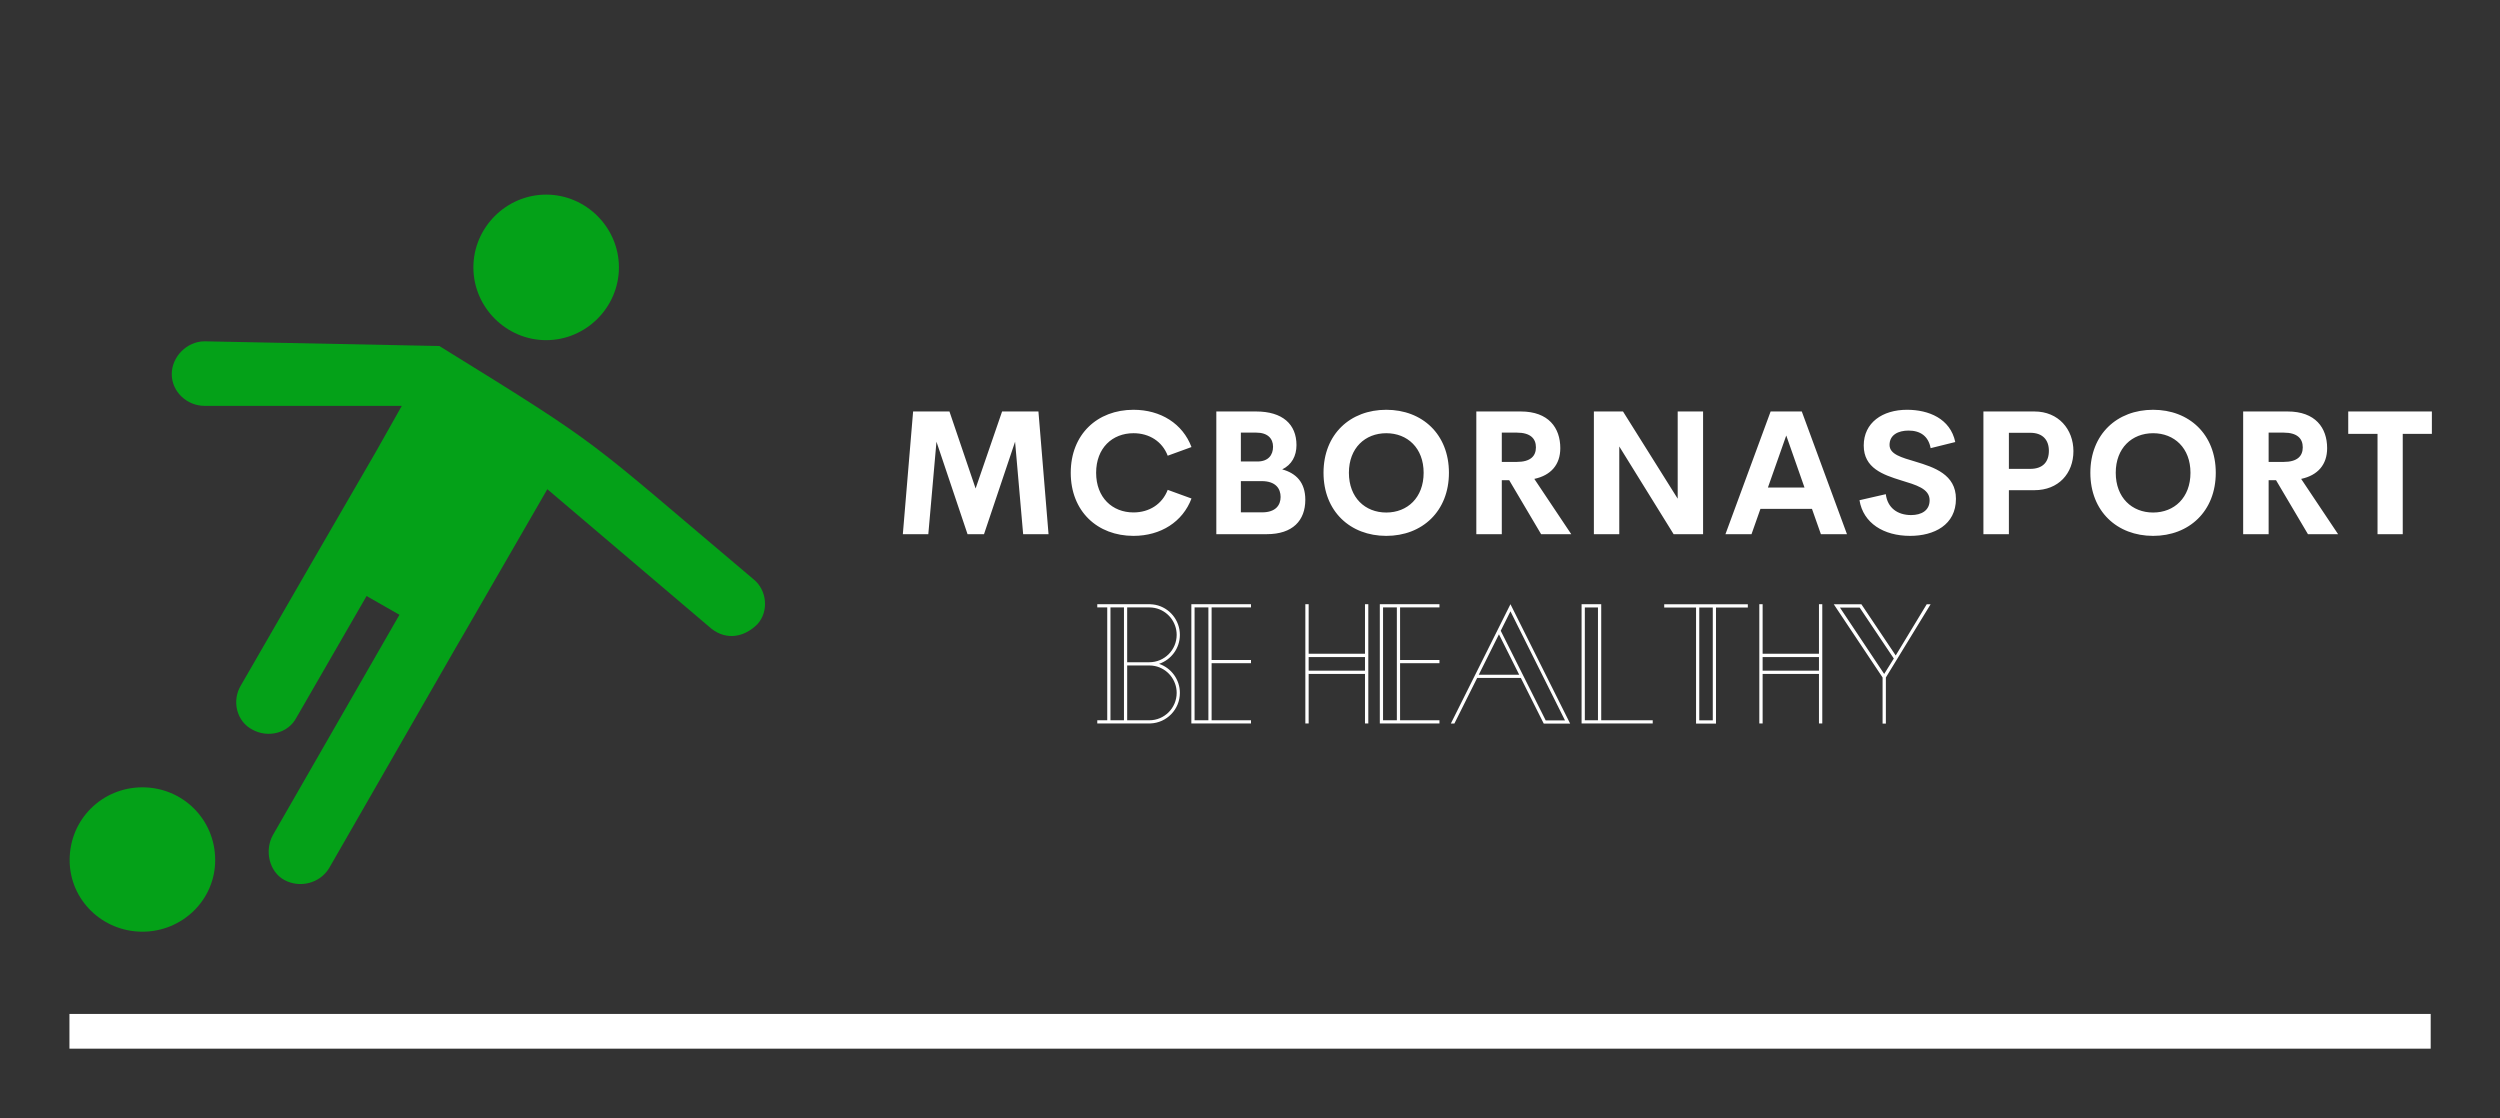 
        <svg xmlns="http://www.w3.org/2000/svg" xmlns:xlink="http://www.w3.org/1999/xlink" version="1.1" width="3176.471" height="1420.588" viewBox="0 0 3176.471 1420.588">
			
			<rect x="0" y="0" width="3176.471" height="1420.588" fill="#333333" stroke="none"/>
			
			<g transform="scale(8.824) translate(10, 10)">
				<defs id="SvgjsDefs3219"><linearGradient id="SvgjsLinearGradient3228"><stop id="SvgjsStop3229" stop-color="#006838" offset="0"/><stop id="SvgjsStop3230" stop-color="#96cf24" offset="1"/></linearGradient><linearGradient id="SvgjsLinearGradient3231"><stop id="SvgjsStop3232" stop-color="#006838" offset="0"/><stop id="SvgjsStop3233" stop-color="#96cf24" offset="1"/></linearGradient></defs><g id="SvgjsG3220" featureKey="rootContainer" transform="matrix(1,0,0,1,0,0)" fill="#fff"><rect y="0" height="1" width="1" opacity="0"/><rect y="136" width="340" height="5"/></g><g id="SvgjsG3221" featureKey="symbolFeature-0" transform="matrix(0.169,0,0,0.169,-21.435,-0.397)" fill="#fff"><defs xmlns="http://www.w3.org/2000/svg"/><g xmlns="http://www.w3.org/2000/svg"><path class="fil0" d="M251 676c0,-35 -28,-62 -62,-62 -34,0 -62,27 -62,62 0,34 28,61 62,61 34,0 62,-27 62,-61zm220 -505c0,34 28,62 62,62 34,0 62,-28 62,-62 0,-34 -28,-62 -62,-62 -34,0 -62,28 -62,62zm-188 394c13,7 30,3 37,-10l60 -104 28 16 -108 188c-7,13 -3,31 10,38 13,7 30,3 38,-10l108 -188 7 -12 71 -123 140 119c13,10 28,7 39,-4 10,-11 8,-29 -3,-38 -146,-123 -124,-110 -268,-199l-200 -4c-15,0 -28,13 -28,28 0,15 13,27 28,27l168 0 -22 39 -55 95 -60 104c-8,13 -4,31 10,38z" style="fill: #04a118;"/></g></g><g id="SvgjsG3222" featureKey="nameFeature-0" transform="matrix(0.626,0,0,0.626,118.448,41.877)" fill="#fff"><path d="M35.996 40 l-5.84 0 l-1.855 -21.27 l-7.148 21.27 l-3.789 0 l-7.148 -21.27 l-1.875 21.27 l-5.859 0 l2.363 -28.223 l8.359 0 l6.016 17.715 l6.094 -17.715 l8.359 0 z M55.537 40.391 c-8.301 0 -14.434 -5.644 -14.434 -14.512 s6.133 -14.492 14.434 -14.492 c6.289 0 11.328 3.223 13.34 8.574 l-5.469 1.992 c-1.25 -3.281 -4.238 -5.176 -7.871 -5.176 c-4.863 0 -8.594 3.398 -8.594 9.102 s3.731 9.121 8.594 9.121 c3.633 0 6.621 -1.914 7.871 -5.195 l5.469 1.992 c-2.012 5.352 -7.051 8.594 -13.34 8.594 z M89.746 25.098 c3.184 0.879 5.312 2.969 5.312 6.992 c0 4.766 -2.891 7.91 -8.848 7.91 l-11.621 0 l0 -28.223 l9.141 0 c6.094 0 9.297 2.93 9.297 7.734 c0 2.481 -1.074 4.512 -3.281 5.586 z M83.79 16.641 l-3.555 0 l0 6.641 l3.809 0 c2.5 0 3.594 -1.484 3.594 -3.398 c0 -1.875 -1.23 -3.242 -3.848 -3.242 z M85.118 34.98 c3.164 0 4.258 -1.699 4.258 -3.535 c0 -1.875 -1.074 -3.652 -4.375 -3.652 l-4.766 0 l0 7.188 l4.883 0 z M113.681 40.391 c-8.301 0 -14.434 -5.664 -14.434 -14.512 c0 -8.867 6.133 -14.492 14.434 -14.492 c8.281 0 14.414 5.625 14.414 14.492 c0 8.848 -6.133 14.512 -14.414 14.512 z M113.681 35.02 c4.863 0 8.594 -3.418 8.594 -9.141 c0 -5.703 -3.731 -9.102 -8.594 -9.102 s-8.594 3.398 -8.594 9.102 c0 5.723 3.731 9.141 8.594 9.141 z M149.297 40 l-7.344 -12.422 l-1.699 0 l0 12.422 l-5.859 0 l0 -28.223 l10.234 0 c6.387 0 9.082 3.769 9.082 8.438 c0 3.789 -2.148 6.25 -5.977 7.07 l8.496 12.715 l-6.934 0 z M140.254 16.641 l0 6.738 l3.457 0 c3.125 0 4.394 -1.328 4.394 -3.359 c0 -2.012 -1.27 -3.379 -4.394 -3.379 l-3.457 0 z M180.713 11.777 l5.84 0 l0 28.223 l-6.777 0 l-12.5 -20.176 l0 20.176 l-5.84 0 l0 -28.223 l6.699 0 l12.578 20.059 l0 -20.059 z M213.652 40 l-2.051 -5.82 l-11.855 0 l-2.051 5.82 l-5.996 0 l10.391 -28.223 l7.168 0 l10.391 28.223 l-5.996 0 z M201.465 29.277 l8.418 0 l-4.199 -11.973 z M234.17 40.391 c-6.055 0 -10.781 -2.91 -11.641 -8.203 l6.055 -1.387 c0.391 3.164 2.715 4.805 5.82 4.805 c2.383 0 4.277 -1.055 4.258 -3.438 c-0.02 -2.656 -3.144 -3.496 -6.582 -4.551 c-4.141 -1.289 -8.574 -2.812 -8.574 -8.008 c0 -5.254 4.297 -8.223 9.961 -8.223 c4.961 0 9.961 2.012 11.094 7.422 l-5.664 1.406 c-0.527 -2.812 -2.422 -4.043 -5.078 -4.043 c-2.363 0 -4.375 0.977 -4.375 3.301 c0 2.168 2.773 2.891 5.977 3.848 c4.258 1.289 9.297 2.93 9.297 8.555 c0 5.996 -5.019 8.516 -10.547 8.516 z M262.774 11.777 c5.527 0 8.965 4.102 8.965 9.121 c0 5.137 -3.438 8.984 -8.965 8.984 l-5.879 0 l0 10.117 l-5.859 0 l0 -28.223 l11.738 0 z M261.797 24.98 c2.93 0 4.297 -1.621 4.297 -4.16 c0 -2.441 -1.367 -4.141 -4.297 -4.141 l-4.902 0 l0 8.301 l4.902 0 z M290.068 40.391 c-8.301 0 -14.434 -5.664 -14.434 -14.512 c0 -8.867 6.133 -14.492 14.434 -14.492 c8.281 0 14.414 5.625 14.414 14.492 c0 8.848 -6.133 14.512 -14.414 14.512 z M290.068 35.02 c4.863 0 8.594 -3.418 8.594 -9.141 c0 -5.703 -3.731 -9.102 -8.594 -9.102 s-8.594 3.398 -8.594 9.102 c0 5.723 3.731 9.141 8.594 9.141 z M325.684 40 l-7.344 -12.422 l-1.699 0 l0 12.422 l-5.859 0 l0 -28.223 l10.234 0 c6.387 0 9.082 3.769 9.082 8.438 c0 3.789 -2.148 6.25 -5.977 7.07 l8.496 12.715 l-6.934 0 z M316.641 16.641 l0 6.738 l3.457 0 c3.125 0 4.394 -1.328 4.394 -3.359 c0 -2.012 -1.27 -3.379 -4.394 -3.379 l-3.457 0 z M354.19 11.777 l0 5.156 l-6.699 0 l0 23.066 l-5.801 0 l0 -23.066 l-6.738 0 l0 -5.156 l19.238 0 z"/></g><g id="SvgjsG3223" featureKey="sloganFeature-0" transform="matrix(1.227,0,0,1.227,146.773,69.638)" fill="#fff"><path d="M8.25 13 c1.438 0.485 2.444 1.851 2.444 3.405 c0 1.944 -1.547 3.528 -3.47 3.589 l0 0.006 l-6.224 0 l0 -0.378 l1.169 0 l0 -13.243 l-1.169 0 l0 -0.378 l6.224 0 l0 0.006 c0.203 0.006 0.406 0.026 0.603 0.066 c1.661 0.338 2.867 1.82 2.867 3.523 c0 1.582 -1.026 2.926 -2.444 3.405 z M4.131 19.622 l0 -13.243 l-1.584 0 l0 13.243 l1.584 0 z M4.508 6.378 l0 6.433 l2.603 0 c1.768 0 3.206 -1.443 3.206 -3.216 c0 -1.524 -1.079 -2.849 -2.565 -3.152 c-0.21 -0.043 -0.426 -0.064 -0.641 -0.064 l-2.603 0 z M7.111 19.622 c1.768 0 3.206 -1.443 3.206 -3.216 c0 -1.524 -1.079 -2.849 -2.565 -3.152 c-0.21 -0.043 -0.426 -0.064 -0.641 -0.064 l-2.603 0 l0 6.432 l2.603 0 z M19.039 6.378 l-4.622 0 l0 6.167 l4.622 0 l0 0.378 l-4.622 0 l0 6.697 l4.622 0 l0 0.378 l-7 0 l0 -14 l7 0 l0 0.378 z M14.039 19.622 l0 -13.243 l-1.621 0 l0 13.243 l1.621 0 z M32.417 6 l0.389 0 l0 14 l-0.389 0 l0 -5.814 l-6.611 0 l0 5.814 l-0.389 0 l0 -14 l0.389 0 l0 5.814 l6.611 0 l0 -5.814 z M32.417 13.797 l0 -1.595 l-6.611 0 l0 1.595 l6.611 0 z M41.156 6.378 l-4.622 0 l0 6.167 l4.622 0 l0 0.378 l-4.622 0 l0 6.697 l4.622 0 l0 0.378 l-7 0 l0 -14 l7 0 l0 0.378 z M36.156 19.622 l0 -13.243 l-1.621 0 l0 13.243 l1.621 0 z M49.487 6 l7.006 14.014 l-3.098 0 l-2.691 -5.365 l-5.122 0 l-2.672 5.351 l-0.416 0 z M45.769 14.277 l4.746 0 l-2.378 -4.743 z M48.346 9.119 l5.279 10.521 l2.265 0 l-6.403 -12.806 z M60.14 19.618 l6.043 0 l0 0.382 l-8.349 0 l0 -14 l2.306 0 l0 13.618 z M59.758 19.618 l0 -13.236 l-1.542 0 l0 13.236 l1.542 0 z M67.533 6.01 l9.811 -0 l0 0.378 l-3.736 0 l0 13.622 l-2.34 0 l0 -13.622 l-3.736 0 l0 -0.378 z M73.231 19.631 l0 -13.243 l-1.585 0 l0 13.243 l1.585 0 z M85.692 6 l0.389 0 l0 14 l-0.389 0 l0 -5.814 l-6.611 0 l0 5.814 l-0.389 0 l0 -14 l0.389 0 l0 5.814 l6.611 0 l0 -5.814 z M85.692 13.797 l0 -1.595 l-6.611 0 l0 1.595 l6.611 0 z M93.345 14.186 l1.131 -1.81 l-4.007 -5.98 l-2.316 0 z M98.335 6.01 l0.457 0 l-5.248 8.587 l0 5.413 l-0.387 0 l0 -5.411 l-5.726 -8.589 l3.243 0 l0.06 0.091 l3.965 5.915 z"/></g>
			</g>
		</svg>
	